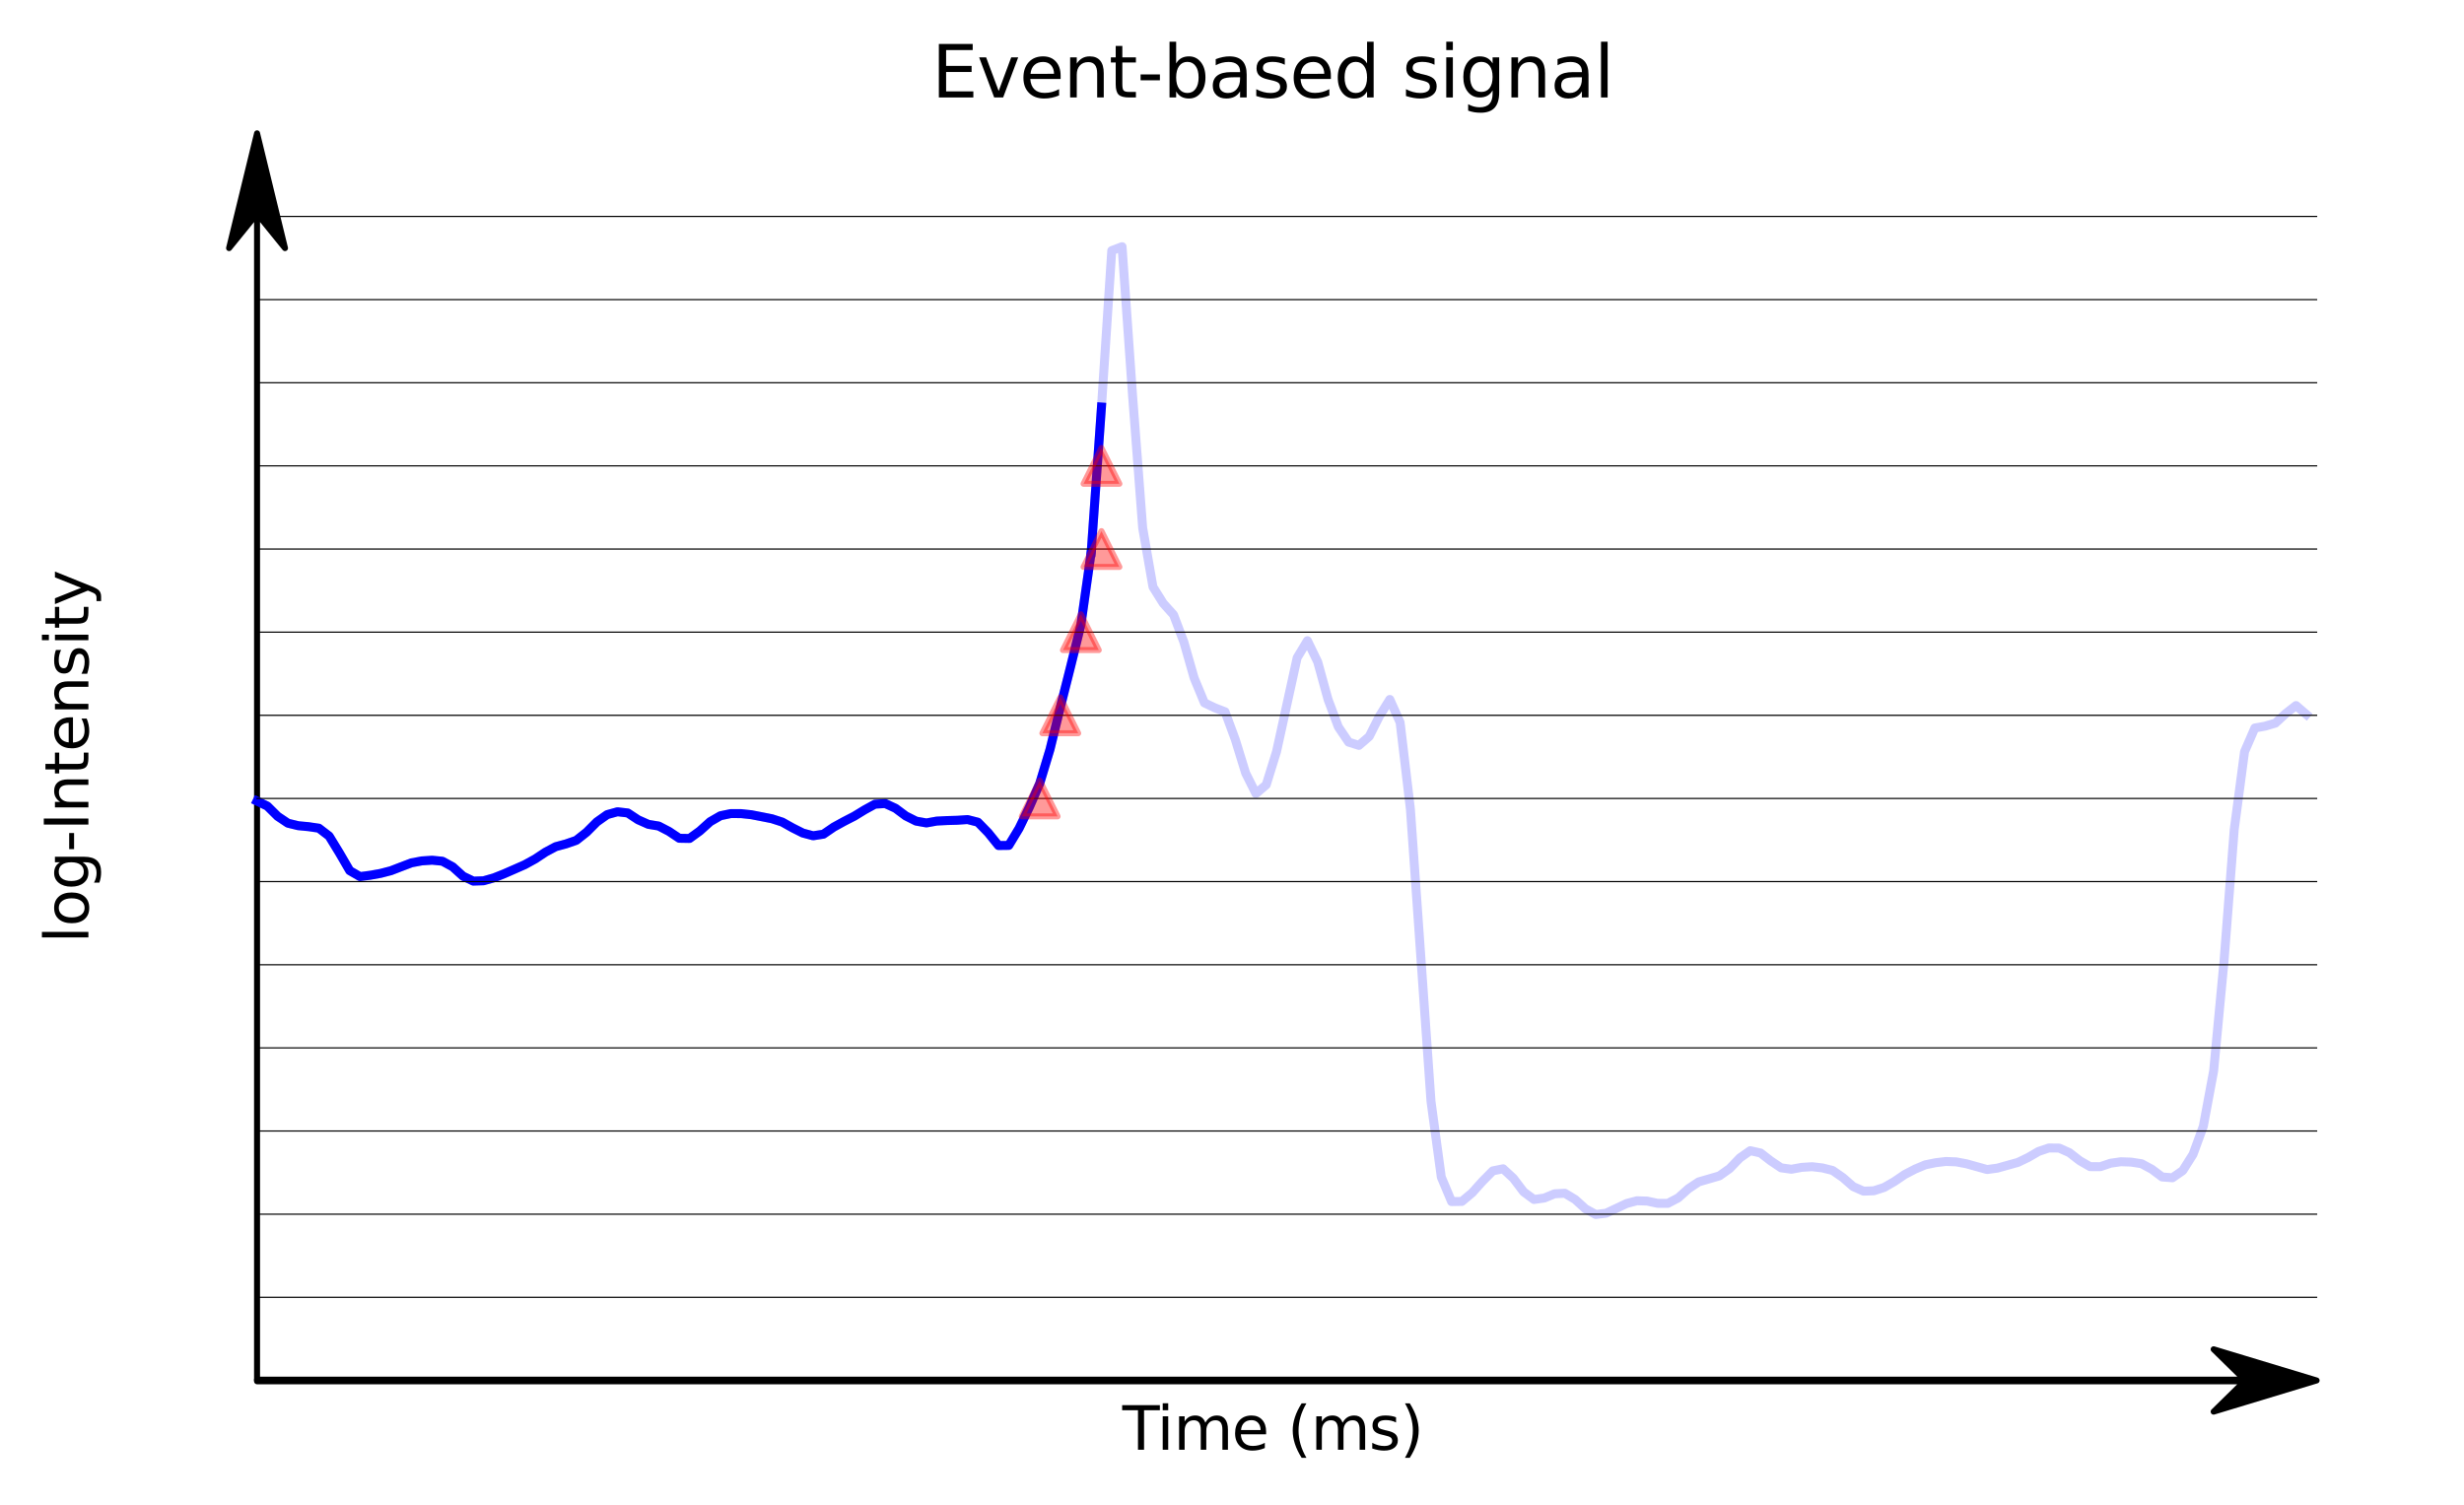 <?xml version="1.0" encoding="utf-8" standalone="no"?>
<!DOCTYPE svg PUBLIC "-//W3C//DTD SVG 1.1//EN"
  "http://www.w3.org/Graphics/SVG/1.1/DTD/svg11.dtd">
<svg xmlns:xlink="http://www.w3.org/1999/xlink" width="412.523pt" height="251.996pt" viewBox="0 0 412.523 251.996" xmlns="http://www.w3.org/2000/svg" version="1.1">
 <defs>
  <style type="text/css">*{stroke-linejoin: round; stroke-linecap: butt}</style>
 </defs>
 <g id="figure_1">
  <g id="patch_1">
   <path d="M 0 251.996 
L 412.523 251.996 
L 412.523 0 
L 0 0 
L 0 251.996 
z
" style="fill: none"/>
  </g>
  <g id="axes_1">
   <g id="patch_2">
    <path d="M 20.878 231.118 
L 405.323 231.118 
L 405.323 22.318 
L 20.878 22.318 
L 20.878 231.118 
z
" style="fill: none"/>
   </g>
   <g id="patch_3">
    <path d="M 387.848 231.118 
L 370.608 236.338 
L 375.78 231.256 
L 43.035 231.256 
L 43.035 230.98 
L 375.78 230.98 
L 370.608 225.898 
z
" style="stroke: #000000; stroke-linejoin: miter"/>
   </g>
   <g id="patch_4">
    <path d="M 43.035 22.318 
L 47.717 41.54 
L 43.036 35.774 
L 43.036 231.118 
L 43.034 231.118 
L 43.034 35.774 
L 38.353 41.54 
z
" style="stroke: #000000; stroke-linejoin: miter"/>
   </g>
   <g id="matplotlib.axis_1">
    <g id="text_1">
     <!-- Time (ms) -->
     <g transform="translate(187.901 242.717) scale(0.1 -0.1)">
      <defs>
       <path id="DejaVuSans-54" d="M -19 4666 
L 3928 4666 
L 3928 4134 
L 2272 4134 
L 2272 0 
L 1638 0 
L 1638 4134 
L -19 4134 
L -19 4666 
z
" transform="scale(0.016)"/>
       <path id="DejaVuSans-69" d="M 603 3500 
L 1178 3500 
L 1178 0 
L 603 0 
L 603 3500 
z
M 603 4863 
L 1178 4863 
L 1178 4134 
L 603 4134 
L 603 4863 
z
" transform="scale(0.016)"/>
       <path id="DejaVuSans-6d" d="M 3328 2828 
Q 3544 3216 3844 3400 
Q 4144 3584 4550 3584 
Q 5097 3584 5394 3201 
Q 5691 2819 5691 2113 
L 5691 0 
L 5113 0 
L 5113 2094 
Q 5113 2597 4934 2840 
Q 4756 3084 4391 3084 
Q 3944 3084 3684 2787 
Q 3425 2491 3425 1978 
L 3425 0 
L 2847 0 
L 2847 2094 
Q 2847 2600 2669 2842 
Q 2491 3084 2119 3084 
Q 1678 3084 1418 2786 
Q 1159 2488 1159 1978 
L 1159 0 
L 581 0 
L 581 3500 
L 1159 3500 
L 1159 2956 
Q 1356 3278 1631 3431 
Q 1906 3584 2284 3584 
Q 2666 3584 2933 3390 
Q 3200 3197 3328 2828 
z
" transform="scale(0.016)"/>
       <path id="DejaVuSans-65" d="M 3597 1894 
L 3597 1613 
L 953 1613 
Q 991 1019 1311 708 
Q 1631 397 2203 397 
Q 2534 397 2845 478 
Q 3156 559 3463 722 
L 3463 178 
Q 3153 47 2828 -22 
Q 2503 -91 2169 -91 
Q 1331 -91 842 396 
Q 353 884 353 1716 
Q 353 2575 817 3079 
Q 1281 3584 2069 3584 
Q 2775 3584 3186 3129 
Q 3597 2675 3597 1894 
z
M 3022 2063 
Q 3016 2534 2758 2815 
Q 2500 3097 2075 3097 
Q 1594 3097 1305 2825 
Q 1016 2553 972 2059 
L 3022 2063 
z
" transform="scale(0.016)"/>
       <path id="DejaVuSans-20" transform="scale(0.016)"/>
       <path id="DejaVuSans-28" d="M 1984 4856 
Q 1566 4138 1362 3434 
Q 1159 2731 1159 2009 
Q 1159 1288 1364 580 
Q 1569 -128 1984 -844 
L 1484 -844 
Q 1016 -109 783 600 
Q 550 1309 550 2009 
Q 550 2706 781 3412 
Q 1013 4119 1484 4856 
L 1984 4856 
z
" transform="scale(0.016)"/>
       <path id="DejaVuSans-73" d="M 2834 3397 
L 2834 2853 
Q 2591 2978 2328 3040 
Q 2066 3103 1784 3103 
Q 1356 3103 1142 2972 
Q 928 2841 928 2578 
Q 928 2378 1081 2264 
Q 1234 2150 1697 2047 
L 1894 2003 
Q 2506 1872 2764 1633 
Q 3022 1394 3022 966 
Q 3022 478 2636 193 
Q 2250 -91 1575 -91 
Q 1294 -91 989 -36 
Q 684 19 347 128 
L 347 722 
Q 666 556 975 473 
Q 1284 391 1588 391 
Q 1994 391 2212 530 
Q 2431 669 2431 922 
Q 2431 1156 2273 1281 
Q 2116 1406 1581 1522 
L 1381 1569 
Q 847 1681 609 1914 
Q 372 2147 372 2553 
Q 372 3047 722 3315 
Q 1072 3584 1716 3584 
Q 2034 3584 2315 3537 
Q 2597 3491 2834 3397 
z
" transform="scale(0.016)"/>
       <path id="DejaVuSans-29" d="M 513 4856 
L 1013 4856 
Q 1481 4119 1714 3412 
Q 1947 2706 1947 2009 
Q 1947 1309 1714 600 
Q 1481 -109 1013 -844 
L 513 -844 
Q 928 -128 1133 580 
Q 1338 1288 1338 2009 
Q 1338 2731 1133 3434 
Q 928 4138 513 4856 
z
" transform="scale(0.016)"/>
      </defs>
      <use xlink:href="#DejaVuSans-54"/>
      <use xlink:href="#DejaVuSans-69" x="57.959"/>
      <use xlink:href="#DejaVuSans-6d" x="85.742"/>
      <use xlink:href="#DejaVuSans-65" x="183.154"/>
      <use xlink:href="#DejaVuSans-20" x="244.678"/>
      <use xlink:href="#DejaVuSans-28" x="276.465"/>
      <use xlink:href="#DejaVuSans-6d" x="315.479"/>
      <use xlink:href="#DejaVuSans-73" x="412.891"/>
      <use xlink:href="#DejaVuSans-29" x="464.99"/>
     </g>
    </g>
   </g>
   <g id="matplotlib.axis_2">
    <g id="text_2">
     <!-- log-Intensity -->
     <g transform="translate(14.798 157.907) rotate(-90) scale(0.1 -0.1)">
      <defs>
       <path id="DejaVuSans-6c" d="M 603 4863 
L 1178 4863 
L 1178 0 
L 603 0 
L 603 4863 
z
" transform="scale(0.016)"/>
       <path id="DejaVuSans-6f" d="M 1959 3097 
Q 1497 3097 1228 2736 
Q 959 2375 959 1747 
Q 959 1119 1226 758 
Q 1494 397 1959 397 
Q 2419 397 2687 759 
Q 2956 1122 2956 1747 
Q 2956 2369 2687 2733 
Q 2419 3097 1959 3097 
z
M 1959 3584 
Q 2709 3584 3137 3096 
Q 3566 2609 3566 1747 
Q 3566 888 3137 398 
Q 2709 -91 1959 -91 
Q 1206 -91 779 398 
Q 353 888 353 1747 
Q 353 2609 779 3096 
Q 1206 3584 1959 3584 
z
" transform="scale(0.016)"/>
       <path id="DejaVuSans-67" d="M 2906 1791 
Q 2906 2416 2648 2759 
Q 2391 3103 1925 3103 
Q 1463 3103 1205 2759 
Q 947 2416 947 1791 
Q 947 1169 1205 825 
Q 1463 481 1925 481 
Q 2391 481 2648 825 
Q 2906 1169 2906 1791 
z
M 3481 434 
Q 3481 -459 3084 -895 
Q 2688 -1331 1869 -1331 
Q 1566 -1331 1297 -1286 
Q 1028 -1241 775 -1147 
L 775 -588 
Q 1028 -725 1275 -790 
Q 1522 -856 1778 -856 
Q 2344 -856 2625 -561 
Q 2906 -266 2906 331 
L 2906 616 
Q 2728 306 2450 153 
Q 2172 0 1784 0 
Q 1141 0 747 490 
Q 353 981 353 1791 
Q 353 2603 747 3093 
Q 1141 3584 1784 3584 
Q 2172 3584 2450 3431 
Q 2728 3278 2906 2969 
L 2906 3500 
L 3481 3500 
L 3481 434 
z
" transform="scale(0.016)"/>
       <path id="DejaVuSans-2d" d="M 313 2009 
L 1997 2009 
L 1997 1497 
L 313 1497 
L 313 2009 
z
" transform="scale(0.016)"/>
       <path id="DejaVuSans-49" d="M 628 4666 
L 1259 4666 
L 1259 0 
L 628 0 
L 628 4666 
z
" transform="scale(0.016)"/>
       <path id="DejaVuSans-6e" d="M 3513 2113 
L 3513 0 
L 2938 0 
L 2938 2094 
Q 2938 2591 2744 2837 
Q 2550 3084 2163 3084 
Q 1697 3084 1428 2787 
Q 1159 2491 1159 1978 
L 1159 0 
L 581 0 
L 581 3500 
L 1159 3500 
L 1159 2956 
Q 1366 3272 1645 3428 
Q 1925 3584 2291 3584 
Q 2894 3584 3203 3211 
Q 3513 2838 3513 2113 
z
" transform="scale(0.016)"/>
       <path id="DejaVuSans-74" d="M 1172 4494 
L 1172 3500 
L 2356 3500 
L 2356 3053 
L 1172 3053 
L 1172 1153 
Q 1172 725 1289 603 
Q 1406 481 1766 481 
L 2356 481 
L 2356 0 
L 1766 0 
Q 1100 0 847 248 
Q 594 497 594 1153 
L 594 3053 
L 172 3053 
L 172 3500 
L 594 3500 
L 594 4494 
L 1172 4494 
z
" transform="scale(0.016)"/>
       <path id="DejaVuSans-79" d="M 2059 -325 
Q 1816 -950 1584 -1140 
Q 1353 -1331 966 -1331 
L 506 -1331 
L 506 -850 
L 844 -850 
Q 1081 -850 1212 -737 
Q 1344 -625 1503 -206 
L 1606 56 
L 191 3500 
L 800 3500 
L 1894 763 
L 2988 3500 
L 3597 3500 
L 2059 -325 
z
" transform="scale(0.016)"/>
      </defs>
      <use xlink:href="#DejaVuSans-6c"/>
      <use xlink:href="#DejaVuSans-6f" x="27.783"/>
      <use xlink:href="#DejaVuSans-67" x="88.965"/>
      <use xlink:href="#DejaVuSans-2d" x="152.441"/>
      <use xlink:href="#DejaVuSans-49" x="188.525"/>
      <use xlink:href="#DejaVuSans-6e" x="218.018"/>
      <use xlink:href="#DejaVuSans-74" x="281.396"/>
      <use xlink:href="#DejaVuSans-65" x="320.605"/>
      <use xlink:href="#DejaVuSans-6e" x="382.129"/>
      <use xlink:href="#DejaVuSans-73" x="445.508"/>
      <use xlink:href="#DejaVuSans-69" x="497.607"/>
      <use xlink:href="#DejaVuSans-74" x="525.391"/>
      <use xlink:href="#DejaVuSans-79" x="564.6"/>
     </g>
    </g>
   </g>
   <g id="line2d_1">
    <path d="M 43.035 134.121 
L 44.759 134.957 
L 46.483 136.664 
L 48.207 137.82 
L 49.931 138.24 
L 53.379 138.657 
L 55.103 139.981 
L 58.551 145.763 
L 60.275 146.759 
L 63.724 146.221 
L 65.448 145.774 
L 68.896 144.456 
L 70.62 144.132 
L 72.344 144.017 
L 74.068 144.186 
L 75.792 145.127 
L 77.516 146.688 
L 79.24 147.516 
L 80.964 147.459 
L 82.688 146.968 
L 86.136 145.528 
L 87.861 144.766 
L 89.585 143.818 
L 91.309 142.676 
L 93.033 141.756 
L 94.757 141.288 
L 96.481 140.693 
L 98.205 139.333 
L 99.929 137.604 
L 101.653 136.384 
L 103.377 135.907 
L 105.101 136.106 
L 106.825 137.245 
L 108.549 138.013 
L 110.273 138.295 
L 111.997 139.191 
L 113.722 140.345 
L 115.446 140.375 
L 117.17 139.123 
L 118.894 137.569 
L 120.618 136.573 
L 122.342 136.211 
L 124.066 136.214 
L 125.79 136.4 
L 129.238 137.077 
L 130.962 137.633 
L 134.41 139.468 
L 136.134 139.927 
L 137.858 139.659 
L 139.583 138.476 
L 146.479 134.639 
L 148.203 134.529 
L 149.927 135.323 
L 151.651 136.606 
L 153.375 137.472 
L 155.099 137.778 
L 156.823 137.467 
L 161.995 137.212 
L 163.719 137.654 
L 165.444 139.422 
L 167.168 141.556 
L 168.892 141.535 
L 170.616 138.685 
L 172.34 135.131 
L 174.064 131.185 
L 175.788 125.474 
L 180.96 104.633 
L 182.684 92.493 
L 184.408 68.139 
L 186.132 41.956 
L 187.856 41.3 
L 189.58 65.755 
L 191.305 88.371 
L 193.029 98.262 
L 194.753 101.013 
L 196.477 102.926 
L 198.201 107.48 
L 199.925 113.516 
L 201.649 117.676 
L 203.373 118.498 
L 205.097 119.169 
L 206.821 123.833 
L 208.545 129.429 
L 210.269 132.869 
L 211.993 131.388 
L 213.717 125.829 
L 217.166 110.128 
L 218.89 107.268 
L 220.614 110.831 
L 222.338 117.095 
L 224.062 121.692 
L 225.786 124.246 
L 227.51 124.791 
L 229.234 123.304 
L 230.958 119.879 
L 232.682 117.105 
L 234.406 120.942 
L 236.13 135.474 
L 239.578 184.399 
L 241.303 197.08 
L 243.027 201.174 
L 244.751 201.143 
L 246.475 199.696 
L 248.199 197.775 
L 249.923 196.033 
L 251.647 195.679 
L 253.371 197.271 
L 255.095 199.548 
L 256.819 200.82 
L 258.543 200.577 
L 260.267 199.867 
L 261.991 199.78 
L 263.715 200.818 
L 265.439 202.385 
L 267.164 203.329 
L 268.888 203.116 
L 272.336 201.49 
L 274.06 201.033 
L 275.784 201.088 
L 277.508 201.461 
L 279.232 201.466 
L 280.956 200.562 
L 282.68 199.018 
L 284.404 197.871 
L 287.852 196.871 
L 289.576 195.651 
L 291.3 193.856 
L 293.025 192.646 
L 294.749 193.034 
L 296.473 194.368 
L 298.197 195.521 
L 299.921 195.759 
L 301.645 195.441 
L 303.369 195.331 
L 305.093 195.532 
L 306.817 195.962 
L 308.541 197.16 
L 310.265 198.66 
L 311.989 199.422 
L 313.713 199.364 
L 315.437 198.804 
L 317.161 197.811 
L 318.886 196.639 
L 320.61 195.741 
L 322.334 195.017 
L 324.058 194.663 
L 325.782 194.455 
L 327.506 194.52 
L 329.23 194.844 
L 332.678 195.806 
L 334.402 195.571 
L 337.85 194.608 
L 339.574 193.777 
L 341.298 192.775 
L 343.022 192.193 
L 344.747 192.211 
L 346.471 192.988 
L 348.195 194.326 
L 349.919 195.319 
L 351.643 195.325 
L 353.367 194.743 
L 355.091 194.5 
L 356.815 194.563 
L 358.539 194.83 
L 360.263 195.763 
L 361.987 197.05 
L 363.711 197.183 
L 365.435 195.986 
L 367.159 193.258 
L 368.883 188.554 
L 370.608 179.3 
L 372.332 161.08 
L 374.056 138.854 
L 375.78 125.853 
L 377.504 121.881 
L 379.228 121.574 
L 380.952 121.064 
L 382.676 119.463 
L 384.4 118.122 
L 386.124 119.603 
L 386.124 119.603 
" clip-path="url(#p6966b1d7bf)" style="fill: none; stroke: #0000ff; stroke-opacity: 0.2; stroke-width: 1.5; stroke-linecap: square"/>
   </g>
   <g id="line2d_2">
    <path d="M 43.035 134.121 
L 44.759 134.957 
L 46.483 136.664 
L 48.207 137.82 
L 49.931 138.24 
L 51.655 138.398 
L 53.379 138.657 
L 55.103 139.981 
L 56.827 142.794 
L 58.551 145.763 
L 60.275 146.759 
L 62 146.537 
L 63.724 146.221 
L 65.448 145.774 
L 67.172 145.109 
L 68.896 144.456 
L 70.62 144.132 
L 72.344 144.017 
L 74.068 144.186 
L 75.792 145.127 
L 77.516 146.688 
L 79.24 147.516 
L 80.964 147.459 
L 82.688 146.968 
L 84.412 146.287 
L 86.136 145.528 
L 87.861 144.766 
L 89.585 143.818 
L 91.309 142.676 
L 93.033 141.756 
L 94.757 141.288 
L 96.481 140.693 
L 98.205 139.333 
L 99.929 137.604 
L 101.653 136.384 
L 103.377 135.907 
L 105.101 136.106 
L 106.825 137.245 
L 108.549 138.013 
L 110.273 138.295 
L 111.997 139.191 
L 113.722 140.345 
L 115.446 140.375 
L 117.17 139.123 
L 118.894 137.569 
L 120.618 136.573 
L 122.342 136.211 
L 124.066 136.214 
L 125.79 136.4 
L 127.514 136.734 
L 129.238 137.077 
L 130.962 137.633 
L 132.686 138.606 
L 134.41 139.468 
L 136.134 139.927 
L 137.858 139.659 
L 139.583 138.476 
L 141.307 137.528 
L 143.031 136.648 
L 144.755 135.583 
L 146.479 134.639 
L 148.203 134.529 
L 149.927 135.323 
L 151.651 136.606 
L 153.375 137.472 
L 155.099 137.778 
L 156.823 137.467 
L 158.547 137.379 
L 160.271 137.333 
L 161.995 137.212 
L 163.719 137.654 
L 165.444 139.422 
L 167.168 141.556 
L 168.892 141.535 
L 170.616 138.685 
L 172.34 135.131 
L 174.064 131.185 
L 175.788 125.474 
L 177.512 118.444 
L 179.236 111.619 
L 180.96 104.633 
L 182.684 92.493 
" clip-path="url(#p6966b1d7bf)" style="fill: none; stroke: #0000ff; stroke-width: 1.5; stroke-linecap: square"/>
   </g>
   <g id="line2d_3">
    <path d="M 182.684 92.493 
L 184.408 68.139 
" clip-path="url(#p6966b1d7bf)" style="fill: none; stroke: #0000ff; stroke-width: 1.5; stroke-linecap: square"/>
   </g>
   <g id="line2d_4">
    <path d="M 43.035 231.118 
L 387.848 231.118 
" clip-path="url(#p6966b1d7bf)" style="fill: none; stroke: #000000; stroke-width: 0.2; stroke-linecap: square"/>
   </g>
   <g id="line2d_5">
    <path d="M 43.035 217.198 
L 387.848 217.198 
" clip-path="url(#p6966b1d7bf)" style="fill: none; stroke: #000000; stroke-width: 0.2; stroke-linecap: square"/>
   </g>
   <g id="line2d_6">
    <path d="M 43.035 203.278 
L 387.848 203.278 
" clip-path="url(#p6966b1d7bf)" style="fill: none; stroke: #000000; stroke-width: 0.2; stroke-linecap: square"/>
   </g>
   <g id="line2d_7">
    <path d="M 43.035 189.358 
L 387.848 189.358 
" clip-path="url(#p6966b1d7bf)" style="fill: none; stroke: #000000; stroke-width: 0.2; stroke-linecap: square"/>
   </g>
   <g id="line2d_8">
    <path d="M 43.035 175.438 
L 387.848 175.438 
" clip-path="url(#p6966b1d7bf)" style="fill: none; stroke: #000000; stroke-width: 0.2; stroke-linecap: square"/>
   </g>
   <g id="line2d_9">
    <path d="M 43.035 161.518 
L 387.848 161.518 
" clip-path="url(#p6966b1d7bf)" style="fill: none; stroke: #000000; stroke-width: 0.2; stroke-linecap: square"/>
   </g>
   <g id="line2d_10">
    <path d="M 43.035 147.598 
L 387.848 147.598 
" clip-path="url(#p6966b1d7bf)" style="fill: none; stroke: #000000; stroke-width: 0.2; stroke-linecap: square"/>
   </g>
   <g id="line2d_11">
    <path d="M 43.035 133.678 
L 387.848 133.678 
" clip-path="url(#p6966b1d7bf)" style="fill: none; stroke: #000000; stroke-width: 0.2; stroke-linecap: square"/>
   </g>
   <g id="line2d_12">
    <path d="M 43.035 119.758 
L 387.848 119.758 
" clip-path="url(#p6966b1d7bf)" style="fill: none; stroke: #000000; stroke-width: 0.2; stroke-linecap: square"/>
   </g>
   <g id="line2d_13">
    <path d="M 43.035 105.838 
L 387.848 105.838 
" clip-path="url(#p6966b1d7bf)" style="fill: none; stroke: #000000; stroke-width: 0.2; stroke-linecap: square"/>
   </g>
   <g id="line2d_14">
    <path d="M 43.035 91.918 
L 387.848 91.918 
" clip-path="url(#p6966b1d7bf)" style="fill: none; stroke: #000000; stroke-width: 0.2; stroke-linecap: square"/>
   </g>
   <g id="line2d_15">
    <path d="M 43.035 77.998 
L 387.848 77.998 
" clip-path="url(#p6966b1d7bf)" style="fill: none; stroke: #000000; stroke-width: 0.2; stroke-linecap: square"/>
   </g>
   <g id="line2d_16">
    <path d="M 43.035 64.078 
L 387.848 64.078 
" clip-path="url(#p6966b1d7bf)" style="fill: none; stroke: #000000; stroke-width: 0.2; stroke-linecap: square"/>
   </g>
   <g id="line2d_17">
    <path d="M 43.035 50.158 
L 387.848 50.158 
" clip-path="url(#p6966b1d7bf)" style="fill: none; stroke: #000000; stroke-width: 0.2; stroke-linecap: square"/>
   </g>
   <g id="line2d_18">
    <path d="M 43.035 36.238 
L 387.848 36.238 
" clip-path="url(#p6966b1d7bf)" style="fill: none; stroke: #000000; stroke-width: 0.2; stroke-linecap: square"/>
   </g>
   <g id="line2d_19">
    <defs>
     <path id="m7e23f5a59d" d="M 0 -3 
L -3 3 
L 3 3 
z
" style="stroke: #ff0000; stroke-opacity: 0.4; stroke-linejoin: miter"/>
    </defs>
    <g clip-path="url(#p6966b1d7bf)">
     <use xlink:href="#m7e23f5a59d" x="174.064" y="133.678" style="fill: #ff0000; fill-opacity: 0.4; stroke: #ff0000; stroke-opacity: 0.4; stroke-linejoin: miter"/>
    </g>
   </g>
   <g id="line2d_20">
    <g clip-path="url(#p6966b1d7bf)">
     <use xlink:href="#m7e23f5a59d" x="177.512" y="119.758" style="fill: #ff0000; fill-opacity: 0.4; stroke: #ff0000; stroke-opacity: 0.4; stroke-linejoin: miter"/>
    </g>
   </g>
   <g id="line2d_21">
    <g clip-path="url(#p6966b1d7bf)">
     <use xlink:href="#m7e23f5a59d" x="180.96" y="105.838" style="fill: #ff0000; fill-opacity: 0.4; stroke: #ff0000; stroke-opacity: 0.4; stroke-linejoin: miter"/>
    </g>
   </g>
   <g id="line2d_22">
    <g clip-path="url(#p6966b1d7bf)">
     <use xlink:href="#m7e23f5a59d" x="184.408" y="91.918" style="fill: #ff0000; fill-opacity: 0.4; stroke: #ff0000; stroke-opacity: 0.4; stroke-linejoin: miter"/>
    </g>
   </g>
   <g id="line2d_23">
    <g clip-path="url(#p6966b1d7bf)">
     <use xlink:href="#m7e23f5a59d" x="184.408" y="77.998" style="fill: #ff0000; fill-opacity: 0.4; stroke: #ff0000; stroke-opacity: 0.4; stroke-linejoin: miter"/>
    </g>
   </g>
   <g id="text_3">
    <!-- Event-based signal -->
    <g transform="translate(155.98 16.318) scale(0.12 -0.12)">
     <defs>
      <path id="DejaVuSans-45" d="M 628 4666 
L 3578 4666 
L 3578 4134 
L 1259 4134 
L 1259 2753 
L 3481 2753 
L 3481 2222 
L 1259 2222 
L 1259 531 
L 3634 531 
L 3634 0 
L 628 0 
L 628 4666 
z
" transform="scale(0.016)"/>
      <path id="DejaVuSans-76" d="M 191 3500 
L 800 3500 
L 1894 563 
L 2988 3500 
L 3597 3500 
L 2284 0 
L 1503 0 
L 191 3500 
z
" transform="scale(0.016)"/>
      <path id="DejaVuSans-62" d="M 3116 1747 
Q 3116 2381 2855 2742 
Q 2594 3103 2138 3103 
Q 1681 3103 1420 2742 
Q 1159 2381 1159 1747 
Q 1159 1113 1420 752 
Q 1681 391 2138 391 
Q 2594 391 2855 752 
Q 3116 1113 3116 1747 
z
M 1159 2969 
Q 1341 3281 1617 3432 
Q 1894 3584 2278 3584 
Q 2916 3584 3314 3078 
Q 3713 2572 3713 1747 
Q 3713 922 3314 415 
Q 2916 -91 2278 -91 
Q 1894 -91 1617 61 
Q 1341 213 1159 525 
L 1159 0 
L 581 0 
L 581 4863 
L 1159 4863 
L 1159 2969 
z
" transform="scale(0.016)"/>
      <path id="DejaVuSans-61" d="M 2194 1759 
Q 1497 1759 1228 1600 
Q 959 1441 959 1056 
Q 959 750 1161 570 
Q 1363 391 1709 391 
Q 2188 391 2477 730 
Q 2766 1069 2766 1631 
L 2766 1759 
L 2194 1759 
z
M 3341 1997 
L 3341 0 
L 2766 0 
L 2766 531 
Q 2569 213 2275 61 
Q 1981 -91 1556 -91 
Q 1019 -91 701 211 
Q 384 513 384 1019 
Q 384 1609 779 1909 
Q 1175 2209 1959 2209 
L 2766 2209 
L 2766 2266 
Q 2766 2663 2505 2880 
Q 2244 3097 1772 3097 
Q 1472 3097 1187 3025 
Q 903 2953 641 2809 
L 641 3341 
Q 956 3463 1253 3523 
Q 1550 3584 1831 3584 
Q 2591 3584 2966 3190 
Q 3341 2797 3341 1997 
z
" transform="scale(0.016)"/>
      <path id="DejaVuSans-64" d="M 2906 2969 
L 2906 4863 
L 3481 4863 
L 3481 0 
L 2906 0 
L 2906 525 
Q 2725 213 2448 61 
Q 2172 -91 1784 -91 
Q 1150 -91 751 415 
Q 353 922 353 1747 
Q 353 2572 751 3078 
Q 1150 3584 1784 3584 
Q 2172 3584 2448 3432 
Q 2725 3281 2906 2969 
z
M 947 1747 
Q 947 1113 1208 752 
Q 1469 391 1925 391 
Q 2381 391 2643 752 
Q 2906 1113 2906 1747 
Q 2906 2381 2643 2742 
Q 2381 3103 1925 3103 
Q 1469 3103 1208 2742 
Q 947 2381 947 1747 
z
" transform="scale(0.016)"/>
     </defs>
     <use xlink:href="#DejaVuSans-45"/>
     <use xlink:href="#DejaVuSans-76" x="63.184"/>
     <use xlink:href="#DejaVuSans-65" x="122.363"/>
     <use xlink:href="#DejaVuSans-6e" x="183.887"/>
     <use xlink:href="#DejaVuSans-74" x="247.266"/>
     <use xlink:href="#DejaVuSans-2d" x="286.475"/>
     <use xlink:href="#DejaVuSans-62" x="322.559"/>
     <use xlink:href="#DejaVuSans-61" x="386.035"/>
     <use xlink:href="#DejaVuSans-73" x="447.314"/>
     <use xlink:href="#DejaVuSans-65" x="499.414"/>
     <use xlink:href="#DejaVuSans-64" x="560.938"/>
     <use xlink:href="#DejaVuSans-20" x="624.414"/>
     <use xlink:href="#DejaVuSans-73" x="656.201"/>
     <use xlink:href="#DejaVuSans-69" x="708.301"/>
     <use xlink:href="#DejaVuSans-67" x="736.084"/>
     <use xlink:href="#DejaVuSans-6e" x="799.561"/>
     <use xlink:href="#DejaVuSans-61" x="862.939"/>
     <use xlink:href="#DejaVuSans-6c" x="924.219"/>
    </g>
   </g>
  </g>
 </g>
 <defs>
  <clipPath id="p6966b1d7bf">
   <rect x="20.878" y="22.318" width="384.445" height="208.8"/>
  </clipPath>
 </defs>
</svg>
